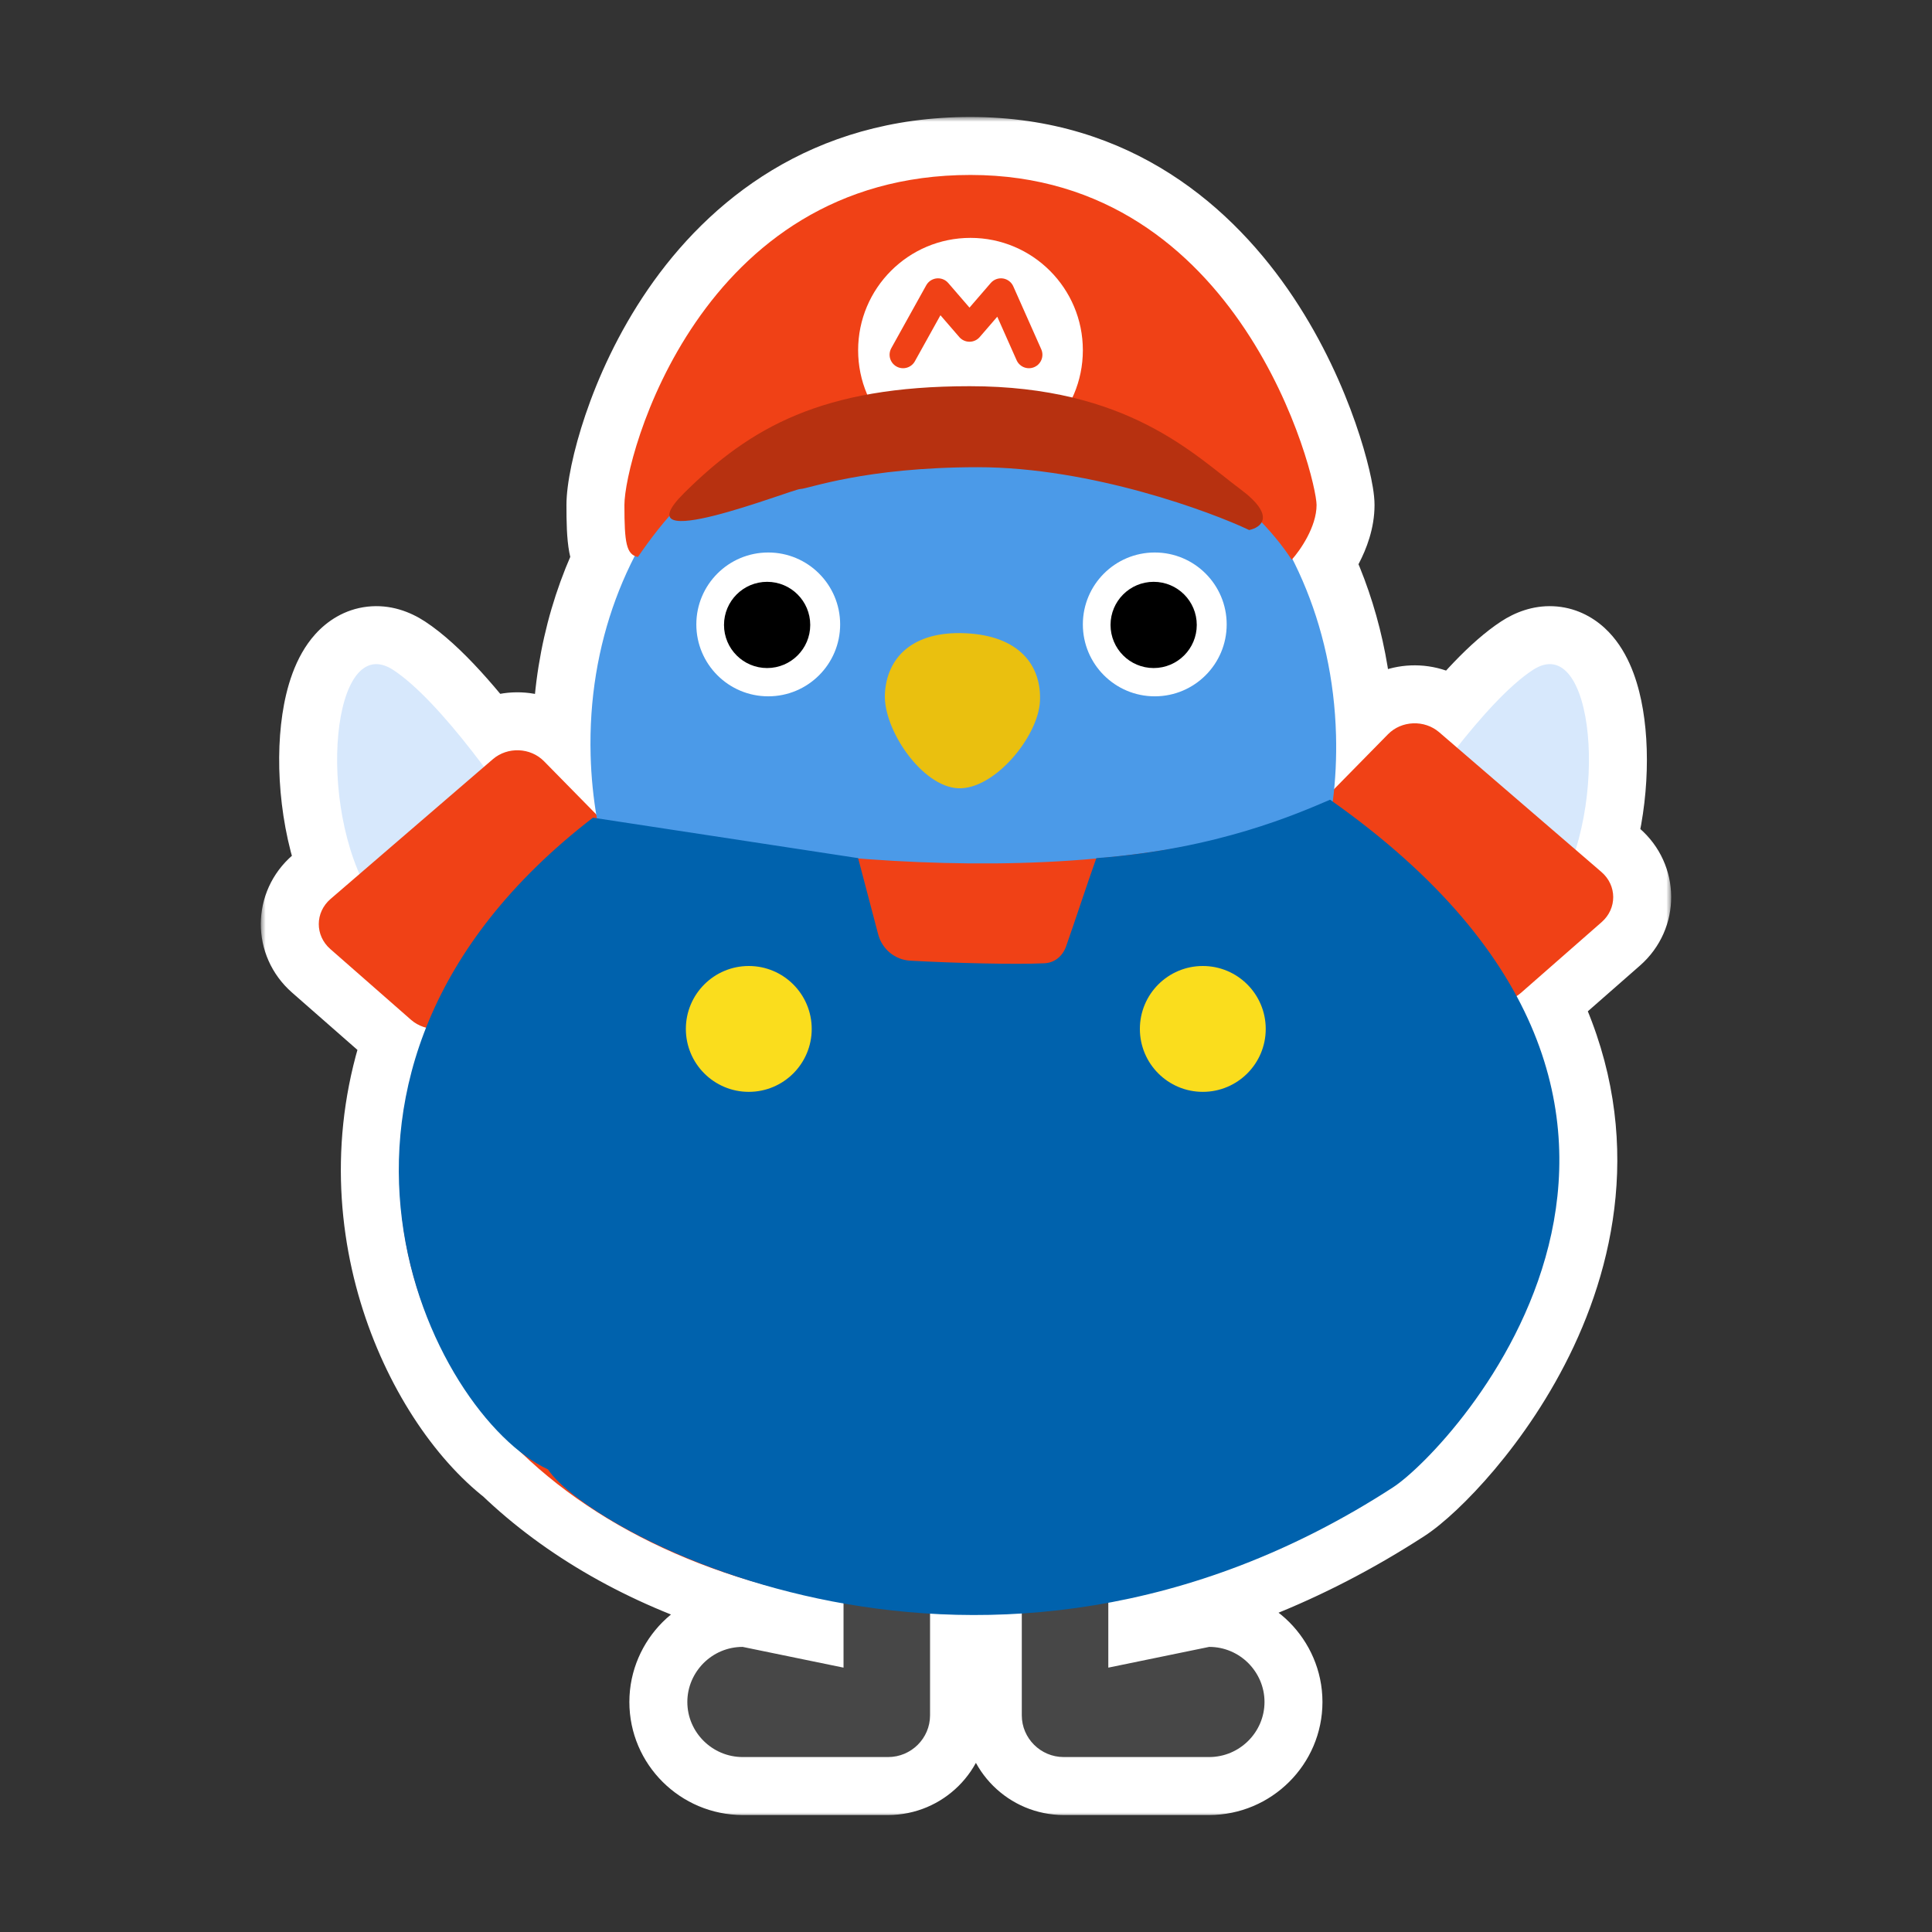 <svg width="200" height="200" viewBox="0 0 200 200" fill="none" xmlns="http://www.w3.org/2000/svg">
<rect x="0" y="0" width="200" height="200" fill="#333333" stroke="none"/>
<mask id="path-1-outside-1_922_9789" maskUnits="userSpaceOnUse" x="27" y="12.111" width="146" height="176" fill="black">
<rect fill="white" x="27" y="12.111" width="146" height="176"/>
<path d="M100.465 18.111C128.559 18.111 136.291 49.442 136.291 52.277C136.291 54.482 134.666 56.864 133.786 57.863C136.507 63.234 138.125 69.404 138.305 76.107C138.354 77.993 138.287 79.853 138.111 81.682L143.683 76.011C145.088 74.581 147.459 74.489 148.985 75.804L150.82 77.384C153.479 74.011 156.315 70.9 158.677 69.355C164.038 65.846 166.103 78.331 163.107 87.966L165.781 90.269C167.396 91.66 167.407 94.049 165.806 95.453L157.459 102.772C157.313 102.9 157.159 103.015 156.999 103.117C170.588 128.291 148.978 150.874 144.201 153.972C134.141 160.494 124.16 164.179 114.732 165.92V172.633L125.174 170.486C126.752 170.486 128.176 171.123 129.219 172.16C130.25 173.198 130.9 174.616 130.9 176.188C130.9 179.321 128.321 181.889 125.174 181.889H110.109C107.726 181.889 105.775 179.947 105.775 177.574V167.029C102.509 167.238 99.336 167.231 96.277 167.048V177.574C96.277 179.947 94.328 181.888 91.944 181.889H76.879C73.732 181.888 71.152 179.321 71.152 176.188C71.152 174.616 71.803 173.198 72.835 172.16C73.877 171.123 75.3 170.486 76.879 170.486L87.321 172.633V165.991C83.445 165.307 79.834 164.371 76.547 163.295C67.655 160.503 59.911 156.101 53.971 150.393C45.566 143.869 36.582 125.389 44.104 106.386C43.538 106.239 42.999 105.967 42.54 105.564L34.194 98.245C32.592 96.84 32.603 94.452 34.219 93.061L37.21 90.483C32.937 80.707 34.865 65.53 40.709 69.355C43.532 71.202 47.031 75.288 50.097 79.384L51.014 78.595C52.541 77.28 54.912 77.373 56.316 78.803L61.72 84.302C61.396 82.31 61.195 80.267 61.141 78.183C60.937 70.583 62.612 63.569 65.708 57.554C64.796 57.138 64.638 55.809 64.638 52.277C64.638 47.38 72.371 18.111 100.465 18.111Z"/>
</mask>
<path d="M100.465 18.111C128.559 18.111 136.291 49.442 136.291 52.277C136.291 54.482 134.666 56.864 133.786 57.863C136.507 63.234 138.125 69.404 138.305 76.107C138.354 77.993 138.287 79.853 138.111 81.682L143.683 76.011C145.088 74.581 147.459 74.489 148.985 75.804L150.82 77.384C153.479 74.011 156.315 70.9 158.677 69.355C164.038 65.846 166.103 78.331 163.107 87.966L165.781 90.269C167.396 91.66 167.407 94.049 165.806 95.453L157.459 102.772C157.313 102.9 157.159 103.015 156.999 103.117C170.588 128.291 148.978 150.874 144.201 153.972C134.141 160.494 124.16 164.179 114.732 165.92V172.633L125.174 170.486C126.752 170.486 128.176 171.123 129.219 172.16C130.25 173.198 130.9 174.616 130.9 176.188C130.9 179.321 128.321 181.889 125.174 181.889H110.109C107.726 181.889 105.775 179.947 105.775 177.574V167.029C102.509 167.238 99.336 167.231 96.277 167.048V177.574C96.277 179.947 94.328 181.888 91.944 181.889H76.879C73.732 181.888 71.152 179.321 71.152 176.188C71.152 174.616 71.803 173.198 72.835 172.16C73.877 171.123 75.3 170.486 76.879 170.486L87.321 172.633V165.991C83.445 165.307 79.834 164.371 76.547 163.295C67.655 160.503 59.911 156.101 53.971 150.393C45.566 143.869 36.582 125.389 44.104 106.386C43.538 106.239 42.999 105.967 42.54 105.564L34.194 98.245C32.592 96.84 32.603 94.452 34.219 93.061L37.21 90.483C32.937 80.707 34.865 65.53 40.709 69.355C43.532 71.202 47.031 75.288 50.097 79.384L51.014 78.595C52.541 77.28 54.912 77.373 56.316 78.803L61.72 84.302C61.396 82.31 61.195 80.267 61.141 78.183C60.937 70.583 62.612 63.569 65.708 57.554C64.796 57.138 64.638 55.809 64.638 52.277C64.638 47.38 72.371 18.111 100.465 18.111Z" fill="#F04116"/>
<path d="M100.465 18.111L100.465 12.111L100.465 12.111L100.465 18.111ZM136.291 52.277L142.291 52.278V52.277H136.291ZM133.786 57.863L129.282 53.899C127.661 55.741 127.324 58.386 128.434 60.575L133.786 57.863ZM138.305 76.107L144.302 75.95L144.302 75.947L138.305 76.107ZM138.111 81.682L132.139 81.106C131.895 83.636 133.272 86.045 135.575 87.119C137.879 88.194 140.609 87.7 142.391 85.887L138.111 81.682ZM143.683 76.011L139.404 71.805L139.404 71.805L143.683 76.011ZM148.985 75.804L145.07 80.35L145.07 80.35L148.985 75.804ZM150.82 77.384L146.905 81.93C148.145 82.998 149.767 83.513 151.396 83.356C153.025 83.199 154.519 82.383 155.532 81.098L150.82 77.384ZM158.677 69.355L155.391 64.334L155.391 64.334L158.677 69.355ZM163.107 87.966L157.378 86.185C156.668 88.467 157.381 90.953 159.192 92.512L163.107 87.966ZM165.781 90.269L169.697 85.722L169.697 85.722L165.781 90.269ZM165.806 95.453L169.761 99.964L169.762 99.964L165.806 95.453ZM157.459 102.772L161.414 107.284L161.415 107.284L157.459 102.772ZM156.999 103.117L153.777 98.055C151.123 99.745 150.224 103.198 151.719 105.967L156.999 103.117ZM144.201 153.972L147.465 159.006L147.465 159.006L144.201 153.972ZM114.732 165.92L113.642 160.02C110.797 160.545 108.732 163.027 108.732 165.92H114.732ZM114.732 172.633H108.732C108.732 174.436 109.543 176.144 110.941 177.283C112.338 178.422 114.174 178.873 115.94 178.51L114.732 172.633ZM125.174 170.486V164.486C124.768 164.486 124.363 164.528 123.966 164.609L125.174 170.486ZM129.219 172.16L133.473 167.929C133.466 167.922 133.459 167.915 133.452 167.908L129.219 172.16ZM130.9 176.188L136.9 176.188V176.188H130.9ZM105.775 167.029H111.775C111.775 165.371 111.089 163.788 109.88 162.653C108.671 161.519 107.047 160.936 105.392 161.042L105.775 167.029ZM96.277 167.048L96.635 161.059C94.985 160.96 93.367 161.547 92.163 162.68C90.96 163.814 90.277 165.394 90.277 167.048H96.277ZM91.944 181.889L91.944 187.889L91.945 187.889L91.944 181.889ZM76.879 181.889L76.878 187.889H76.879V181.889ZM71.152 176.188L65.152 176.187L65.152 176.188L71.152 176.188ZM72.835 172.16L68.602 167.908C68.595 167.915 68.588 167.922 68.58 167.929L72.835 172.16ZM76.879 170.486L78.087 164.609C77.689 164.527 77.284 164.486 76.878 164.486L76.879 170.486ZM87.321 172.633L86.113 178.51C87.879 178.873 89.715 178.422 91.113 177.283C92.51 176.144 93.321 174.436 93.321 172.633H87.321ZM87.321 165.991H93.321C93.321 163.08 91.231 160.589 88.364 160.083L87.321 165.991ZM76.547 163.295L78.413 157.593C78.39 157.585 78.367 157.578 78.344 157.57L76.547 163.295ZM53.971 150.393L58.128 146.066C57.976 145.92 57.816 145.782 57.65 145.653L53.971 150.393ZM44.104 106.386L49.683 108.594C50.316 106.994 50.233 105.2 49.453 103.666C48.673 102.133 47.272 101.008 45.607 100.577L44.104 106.386ZM42.54 105.564L38.584 110.075L38.584 110.076L42.54 105.564ZM34.194 98.245L38.15 93.734L38.15 93.734L34.194 98.245ZM34.219 93.061L38.134 97.607L38.135 97.606L34.219 93.061ZM37.21 90.483L41.126 95.029C43.121 93.311 43.762 90.493 42.708 88.081L37.21 90.483ZM40.709 69.355L43.994 64.334L43.994 64.334L40.709 69.355ZM50.097 79.384L45.295 82.98C46.291 84.31 47.794 85.168 49.446 85.348C51.098 85.529 52.751 85.016 54.011 83.932L50.097 79.384ZM51.014 78.595L54.928 83.143L54.93 83.141L51.014 78.595ZM56.316 78.803L52.036 83.008L52.036 83.008L56.316 78.803ZM61.72 84.302L57.44 88.507C59.272 90.371 62.099 90.835 64.431 89.654C66.762 88.473 68.061 85.919 67.642 83.339L61.72 84.302ZM61.141 78.183L67.138 78.026L67.138 78.022L61.141 78.183ZM65.708 57.554L71.043 60.3C71.793 58.841 71.914 57.139 71.377 55.588C70.84 54.038 69.691 52.776 68.198 52.095L65.708 57.554ZM64.638 52.277L58.639 52.277L58.639 52.277L64.638 52.277ZM100.465 18.111V24.111C111.865 24.111 119.177 30.327 123.917 37.454C126.302 41.039 127.941 44.745 128.979 47.719C129.495 49.2 129.848 50.457 130.064 51.374C130.33 52.498 130.291 52.691 130.291 52.277H136.291H142.291C142.291 51.155 142.011 49.749 141.743 48.617C141.427 47.278 140.956 45.622 140.309 43.766C139.019 40.068 136.969 35.41 133.909 30.809C127.759 21.561 117.158 12.111 100.465 12.111V18.111ZM136.291 52.277L130.291 52.277C130.291 52.106 130.32 52.072 130.28 52.202C130.243 52.325 130.168 52.516 130.041 52.761C129.772 53.282 129.433 53.727 129.282 53.899L133.786 57.863L138.29 61.828C139.019 61 139.933 59.755 140.695 58.283C141.423 56.879 142.291 54.74 142.291 52.278L136.291 52.277ZM133.786 57.863L128.434 60.575C130.747 65.142 132.15 70.439 132.307 76.268L138.305 76.107L144.302 75.947C144.099 68.369 142.266 61.326 139.138 55.152L133.786 57.863ZM138.305 76.107L132.307 76.265C132.35 77.906 132.292 79.521 132.139 81.106L138.111 81.682L144.084 82.257C144.283 80.185 144.358 78.081 144.302 75.95L138.305 76.107ZM138.111 81.682L142.391 85.887L147.963 80.216L143.683 76.011L139.404 71.805L133.831 77.476L138.111 81.682ZM143.683 76.011L147.963 80.216C147.513 80.674 146.972 80.856 146.523 80.874C146.073 80.891 145.536 80.752 145.07 80.35L148.985 75.804L152.901 71.257C149.001 67.898 143.044 68.102 139.404 71.805L143.683 76.011ZM148.985 75.804L145.07 80.35L146.905 81.93L150.82 77.384L154.735 72.837L152.9 71.257L148.985 75.804ZM150.82 77.384L155.532 81.098C158.177 77.743 160.495 75.335 161.962 74.375L158.677 69.355L155.391 64.334C152.136 66.464 148.781 70.278 146.108 73.669L150.82 77.384ZM158.677 69.355L161.962 74.375C161.895 74.419 161.289 74.79 160.27 74.746C159.182 74.699 158.393 74.213 157.992 73.846C157.483 73.378 157.823 73.379 158.152 74.958C158.739 77.764 158.599 82.257 157.378 86.185L163.107 87.966L168.837 89.747C170.611 84.039 170.937 77.473 169.899 72.504C169.417 70.197 168.422 67.132 166.112 65.009C164.811 63.814 163.004 62.853 160.789 62.757C158.642 62.664 156.798 63.413 155.391 64.334L158.677 69.355ZM163.107 87.966L159.192 92.512L161.866 94.815L165.781 90.269L169.697 85.722L167.023 83.419L163.107 87.966ZM165.781 90.269L161.865 94.815C161.35 94.371 161.003 93.665 161 92.884C160.996 92.103 161.336 91.392 161.849 90.942L165.806 95.453L169.762 99.964C174.107 96.153 174.072 89.491 169.697 85.722L165.781 90.269ZM165.806 95.453L161.85 90.942L153.503 98.261L157.459 102.772L161.415 107.284L169.761 99.964L165.806 95.453ZM157.459 102.772L153.503 98.261C153.592 98.183 153.684 98.115 153.777 98.055L156.999 103.117L160.221 108.179C160.634 107.915 161.034 107.617 161.414 107.284L157.459 102.772ZM156.999 103.117L151.719 105.967C157.365 116.426 155.797 126.289 152.054 134.277C150.167 138.306 147.754 141.767 145.541 144.39C143.243 147.114 141.435 148.614 140.937 148.937L144.201 153.972L147.465 159.006C149.356 157.78 152.04 155.296 154.713 152.128C157.471 148.859 160.507 144.52 162.921 139.369C167.78 128.998 170.222 114.982 162.279 100.267L156.999 103.117ZM144.201 153.972L140.937 148.937C131.549 155.024 122.309 158.419 113.642 160.02L114.732 165.92L115.822 171.82C126.011 169.938 136.733 165.964 147.465 159.006L144.201 153.972ZM114.732 165.92H108.732V172.633H114.732H120.732V165.92H114.732ZM114.732 172.633L115.94 178.51L126.382 176.363L125.174 170.486L123.966 164.609L113.524 166.756L114.732 172.633ZM125.174 170.486V176.486C125.149 176.486 125.107 176.48 125.063 176.461C125.023 176.444 124.998 176.425 124.985 176.412L129.219 172.16L133.452 167.908C131.335 165.801 128.408 164.486 125.174 164.486V170.486ZM129.219 172.16L124.964 176.391C124.962 176.389 124.947 176.373 124.931 176.335C124.912 176.292 124.9 176.237 124.9 176.188H130.9H136.9C136.9 172.918 135.541 170.009 133.473 167.929L129.219 172.16ZM130.9 176.188L124.9 176.187C124.9 176.074 124.952 175.993 124.984 175.961C125.015 175.93 125.085 175.889 125.174 175.889V181.889V187.889C131.609 187.889 136.9 182.66 136.9 176.188L130.9 176.188ZM125.174 181.889V175.889H110.109V181.889V187.889H125.174V181.889ZM110.109 181.889V175.889C111.014 175.889 111.775 176.608 111.775 177.574H105.775H99.775C99.775 183.287 104.438 187.889 110.109 187.889V181.889ZM105.775 177.574H111.775V167.029H105.775H99.775V177.574H105.775ZM105.775 167.029L105.392 161.042C102.383 161.234 99.457 161.227 96.635 161.059L96.277 167.048L95.919 173.037C99.215 173.234 102.636 173.242 106.158 173.017L105.775 167.029ZM96.277 167.048H90.277V177.574H96.277H102.277V167.048H96.277ZM96.277 177.574H90.277C90.277 176.609 91.038 175.889 91.944 175.889L91.944 181.889L91.945 187.889C97.617 187.888 102.277 183.285 102.277 177.574H96.277ZM91.944 181.889V175.889H76.879V181.889V187.889H91.944V181.889ZM76.879 181.889L76.879 175.889C76.968 175.889 77.037 175.93 77.069 175.961C77.1 175.992 77.152 176.074 77.152 176.187L71.152 176.188L65.152 176.188C65.152 182.66 70.444 187.888 76.878 187.889L76.879 181.889ZM71.152 176.188H77.152C77.152 176.238 77.14 176.293 77.122 176.337C77.105 176.375 77.09 176.39 77.089 176.391L72.835 172.16L68.58 167.929C66.514 170.007 65.152 172.915 65.152 176.188H71.152ZM72.835 172.16L77.068 176.412C77.056 176.424 77.031 176.444 76.991 176.461C76.947 176.48 76.904 176.486 76.879 176.486L76.879 170.486L76.878 164.486C73.643 164.487 70.717 165.802 68.602 167.908L72.835 172.16ZM76.879 170.486L75.671 176.363L86.113 178.51L87.321 172.633L88.529 166.756L78.087 164.609L76.879 170.486ZM87.321 172.633H93.321V165.991H87.321H81.321V172.633H87.321ZM87.321 165.991L88.364 160.083C84.781 159.45 81.445 158.585 78.413 157.593L76.547 163.295L74.68 168.997C78.223 170.157 82.109 171.164 86.278 171.9L87.321 165.991ZM76.547 163.295L78.344 157.57C70.205 155.015 63.307 151.043 58.128 146.066L53.971 150.393L49.813 154.719C56.515 161.158 65.106 165.992 74.749 169.019L76.547 163.295ZM53.971 150.393L57.65 145.653C54.606 143.291 50.876 138.186 48.809 131.336C46.785 124.625 46.49 116.661 49.683 108.594L44.104 106.386L38.526 104.177C34.196 115.114 34.633 125.891 37.321 134.802C39.967 143.573 44.931 150.971 50.291 155.132L53.971 150.393ZM44.104 106.386L45.607 100.577C45.891 100.65 46.207 100.8 46.496 101.053L42.54 105.564L38.584 110.076C39.792 111.135 41.185 111.828 42.602 112.195L44.104 106.386ZM42.54 105.564L46.496 101.054L38.15 93.734L34.194 98.245L30.238 102.756L38.584 110.075L42.54 105.564ZM34.194 98.245L38.15 93.734C38.663 94.184 39.004 94.895 39 95.676C38.996 96.457 38.649 97.163 38.134 97.607L34.219 93.061L30.303 88.514C25.927 92.283 25.892 98.945 30.238 102.756L34.194 98.245ZM34.219 93.061L38.135 97.606L41.126 95.029L37.21 90.483L33.294 85.938L30.302 88.515L34.219 93.061ZM37.21 90.483L42.708 88.081C41.063 84.318 40.573 79.231 41.1 75.706C41.388 73.781 41.822 73.386 41.552 73.686C41.296 73.97 40.572 74.591 39.378 74.726C38.217 74.857 37.501 74.426 37.423 74.375L40.709 69.355L43.994 64.334C42.456 63.327 40.401 62.534 38.033 62.801C35.632 63.072 33.832 64.328 32.64 65.65C30.499 68.025 29.622 71.318 29.232 73.932C28.402 79.482 29.084 86.872 31.712 92.886L37.21 90.483ZM40.709 69.355L37.423 74.375C39.253 75.572 42.191 78.834 45.295 82.98L50.097 79.384L54.901 75.788C51.872 71.743 47.811 66.832 43.994 64.334L40.709 69.355ZM50.097 79.384L54.011 83.932L54.928 83.143L51.014 78.595L47.101 74.047L46.184 74.836L50.097 79.384ZM51.014 78.595L54.93 83.141C54.463 83.543 53.925 83.683 53.476 83.665C53.027 83.647 52.486 83.465 52.036 83.008L56.316 78.803L60.596 74.598C56.958 70.894 51.001 70.689 47.099 74.048L51.014 78.595ZM56.316 78.803L52.036 83.008L57.44 88.507L61.72 84.302L65.999 80.097L60.596 74.597L56.316 78.803ZM61.72 84.302L67.642 83.339C67.359 81.601 67.186 79.827 67.138 78.026L61.141 78.183L55.142 78.339C55.204 80.706 55.432 83.019 55.797 85.264L61.72 84.302ZM61.141 78.183L67.138 78.022C66.961 71.414 68.417 65.401 71.043 60.3L65.708 57.554L60.373 54.808C56.807 61.736 54.913 69.753 55.143 78.343L61.141 78.183ZM65.708 57.554L68.198 52.095C68.616 52.286 69.04 52.553 69.43 52.907C69.817 53.258 70.1 53.629 70.3 53.962C70.494 54.286 70.601 54.558 70.657 54.724C70.712 54.889 70.73 54.988 70.73 54.989C70.731 54.991 70.721 54.936 70.708 54.804C70.695 54.674 70.682 54.496 70.671 54.257C70.648 53.768 70.638 53.131 70.638 52.277L64.638 52.277L58.639 52.277C58.639 53.953 58.661 55.721 58.932 57.179C59.217 58.717 60.097 61.589 63.217 63.012L65.708 57.554ZM64.638 52.277H70.638C70.638 52.322 70.638 52.2 70.681 51.868C70.722 51.559 70.791 51.146 70.898 50.636C71.112 49.614 71.459 48.301 71.968 46.8C72.99 43.783 74.609 40.182 76.963 36.754C81.603 29.997 88.892 24.111 100.465 24.111L100.465 18.111L100.465 12.111C83.944 12.111 73.32 20.86 67.07 29.962C63.979 34.463 61.908 39.097 60.603 42.946C59.357 46.623 58.639 50.092 58.639 52.277H64.638Z" fill="white" mask="url(#path-1-outside-1_922_9789)"/>
<path d="M40.709 69.355C45.615 72.565 52.569 82.532 55.729 87.57C55.929 87.889 56.027 88.261 55.995 88.635C55.61 93.228 53.305 99.187 51.736 102.612C51.374 103.404 50.492 103.811 49.693 103.464C46.931 102.266 42.291 99.123 38.428 92.832C32.64 83.407 34.371 65.207 40.709 69.355Z" fill="#D7E8FC"/>
<path d="M158.677 69.355C153.771 72.565 146.817 82.532 143.657 87.57C143.458 87.889 143.36 88.261 143.391 88.635C143.776 93.228 146.081 99.187 147.65 102.612C148.013 103.404 148.894 103.811 149.693 103.464C152.456 102.266 157.095 99.123 160.959 92.832C166.747 83.407 165.015 65.207 158.677 69.355Z" fill="#D7E8FC"/>
<path d="M96.278 130.36V177.574C96.278 179.947 94.328 181.889 91.944 181.889H76.879C73.732 181.889 71.153 179.321 71.153 176.187C71.153 174.616 71.803 173.198 72.835 172.16C73.877 171.123 75.301 170.486 76.879 170.486L87.322 172.633V130.37C87.322 127.997 89.272 126.056 91.655 126.056H91.944C94.328 126.056 96.278 127.997 96.278 130.37V130.36Z" fill="#474747"/>
<path d="M105.776 130.36V177.574C105.776 179.947 107.726 181.889 110.11 181.889H125.174C128.321 181.889 130.901 179.321 130.901 176.187C130.901 174.616 130.251 173.198 129.219 172.16C128.177 171.123 126.753 170.486 125.174 170.486L114.732 172.633V130.37C114.732 127.997 112.782 126.056 110.398 126.056H110.11C107.726 126.056 105.776 127.997 105.776 130.37V130.36Z" fill="#474747"/>
<path d="M56.316 78.803L62.712 85.312C64.035 86.659 64.041 88.734 62.725 90.088L47.881 105.364C46.47 106.815 44.07 106.905 42.541 105.564L34.194 98.245C32.592 96.84 32.604 94.451 34.219 93.06L51.015 78.595C52.541 77.28 54.912 77.373 56.316 78.803Z" fill="#F04116"/>
<path d="M143.684 76.011L137.288 82.52C135.965 83.868 135.959 85.943 137.275 87.297L152.119 102.572C153.53 104.023 155.93 104.114 157.459 102.772L165.806 95.453C167.408 94.049 167.396 91.66 165.781 90.269L148.985 75.803C147.459 74.489 145.088 74.582 143.684 76.011Z" fill="#F04116"/>
<path d="M160.471 119.404C161.198 146.413 135.036 165.821 102.155 166.707C69.267 167.593 42.116 149.613 41.389 122.61C40.987 107.459 49.007 93.696 61.94 84.369C77.871 88.425 115.367 93.695 137.901 82.32C142.74 85.426 146.972 89.148 150.424 93.339C156.544 100.776 160.214 109.713 160.471 119.404Z" fill="#F04116"/>
<path d="M98.643 36.736C119.952 36.161 137.684 52.958 138.305 76.107C138.366 78.444 138.253 80.741 137.968 82.988C115.018 93.487 78.883 88.819 61.793 84.747C61.425 82.615 61.2 80.422 61.141 78.183C60.521 55.033 77.334 37.312 98.643 36.736Z" fill="#4B9AE8"/>
<path d="M107.656 72.588C107.48 76.269 102.922 81.769 99.183 81.6C95.444 81.432 91.428 75.529 91.604 71.848C91.78 68.168 94.365 65.297 99.948 65.553C105.53 65.808 107.831 68.907 107.656 72.588Z" fill="#EAC00F"/>
<path d="M64.639 52.277C64.639 56.195 64.832 57.402 66.034 57.66C71.153 50.215 79.072 41.71 101.238 41.71C118.971 41.71 130.277 52.535 133.714 57.948C134.573 57.002 136.291 54.545 136.291 52.277C136.291 49.442 128.559 18.111 100.465 18.111C72.371 18.111 64.639 47.38 64.639 52.277Z" fill="#F04116"/>
<circle cx="100.465" cy="36.257" r="11.632" fill="white"/>
<path d="M101.226 48.365C89.46 48.365 83.629 50.623 82.841 50.623C82.053 50.623 64.003 57.803 70.831 51.028C77.66 44.252 85.111 39.979 100.387 39.979C116.75 39.979 123.654 47.11 128.382 50.623C132.164 53.434 130.538 54.617 129.312 54.868C125.46 53.028 112.993 48.365 101.226 48.365Z" fill="#B73110"/>
<path d="M113.493 88.833C126.056 87.903 134.431 84.18 137.688 82.785C183.285 114.889 150.25 150.05 144.201 153.972C101.861 181.423 60.917 158.625 56.73 152.111C44.632 146.527 26.951 111.167 61.382 84.646L88.833 88.833L90.906 96.715C91.309 98.25 92.64 99.362 94.225 99.449C98.898 99.706 105.105 99.86 108.12 99.718C109.179 99.668 110.003 98.975 110.358 97.976C111.241 95.484 112.662 91.131 113.493 88.833Z" fill="#0062AD"/>
<path d="M79.528 72.083C83.639 72.083 86.972 68.75 86.972 64.639C86.972 60.528 83.639 57.194 79.528 57.194C75.416 57.194 72.084 60.528 72.084 64.639C72.084 68.75 75.416 72.083 79.528 72.083Z" fill="white"/>
<path d="M79.412 69.156C81.877 69.156 83.875 67.158 83.875 64.693C83.875 62.228 81.877 60.23 79.412 60.23C76.947 60.23 74.949 62.228 74.949 64.693C74.949 67.158 76.947 69.156 79.412 69.156Z" fill="black"/>
<path d="M119.542 72.083C123.653 72.083 126.986 68.75 126.986 64.639C126.986 60.528 123.653 57.194 119.542 57.194C115.43 57.194 112.097 60.528 112.097 64.639C112.097 68.75 115.43 72.083 119.542 72.083Z" fill="white"/>
<path d="M119.426 69.156C121.891 69.156 123.889 67.158 123.889 64.693C123.889 62.228 121.891 60.23 119.426 60.23C116.961 60.23 114.963 62.228 114.963 64.693C114.963 67.158 116.961 69.156 119.426 69.156Z" fill="black"/>
<circle cx="77.514" cy="106.514" r="6.514" fill="#FADD1D"/>
<circle cx="124.514" cy="106.514" r="6.514" fill="#FADD1D"/>
<path d="M93.486 36.722L97.105 30.208L100.362 33.98L103.619 30.208L106.514 36.722" stroke="#F04116" stroke-width="2.792" stroke-linecap="round" stroke-linejoin="round"/>
</svg>
